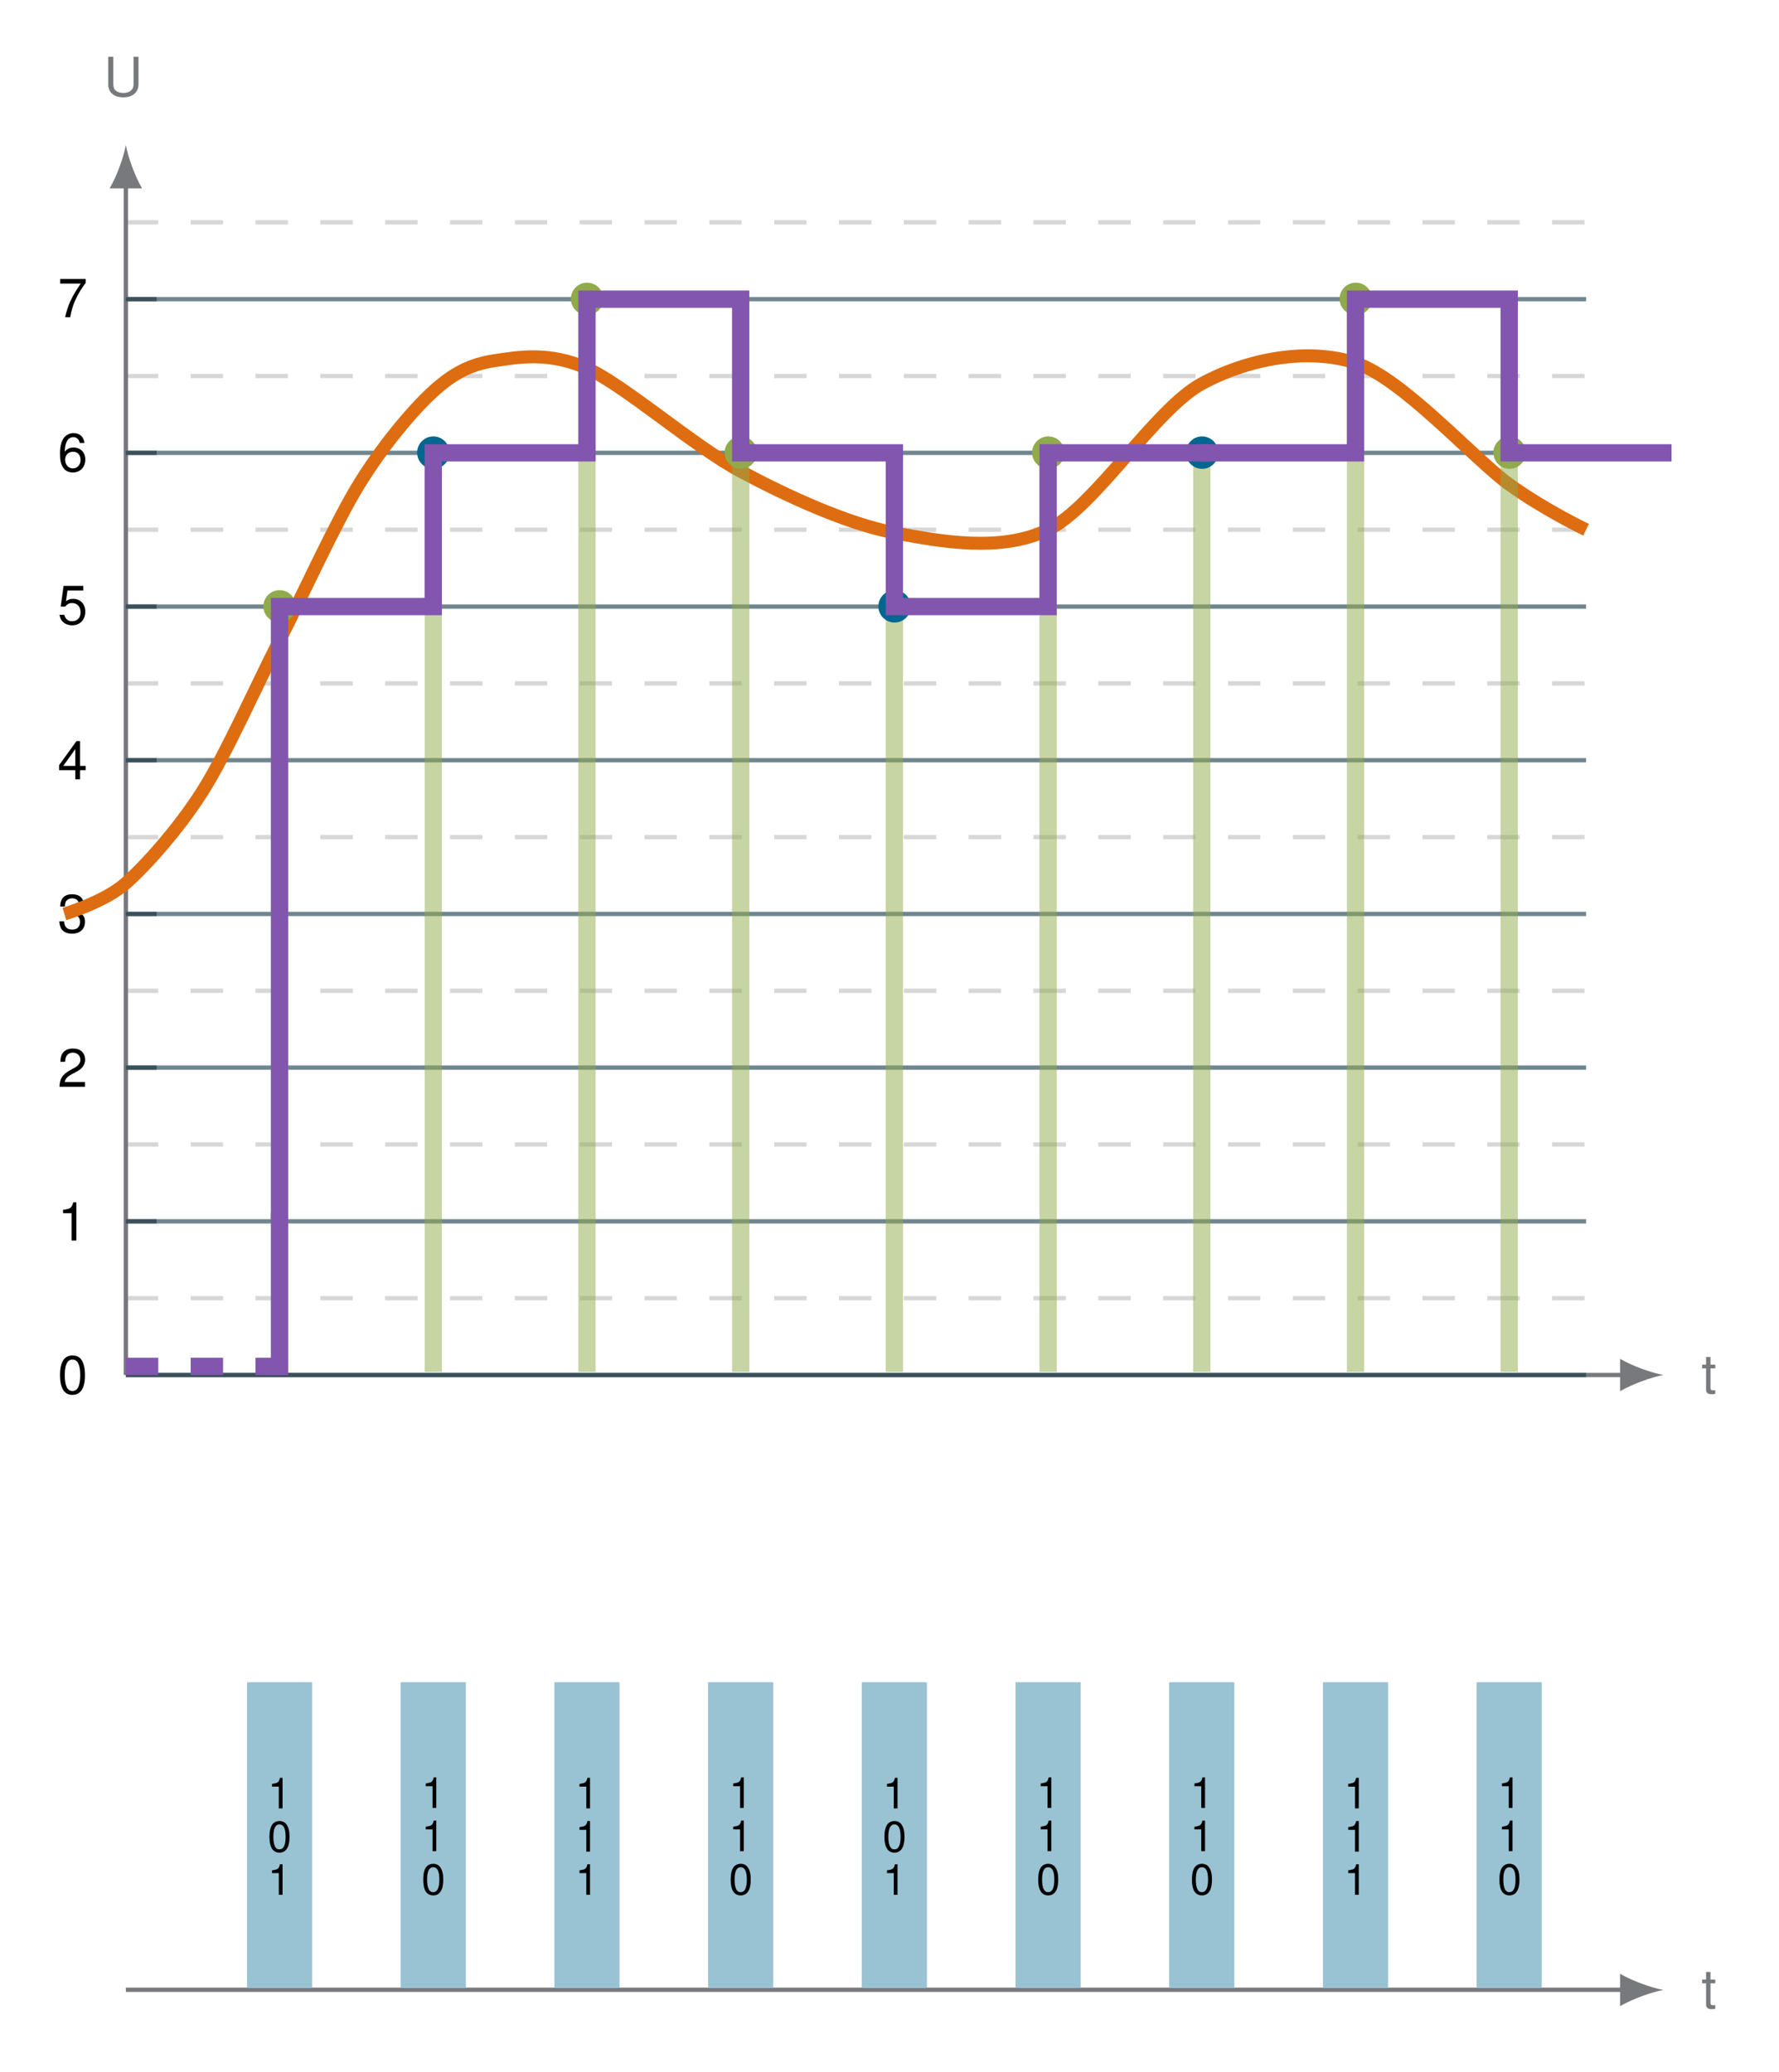 <?xml version="1.0" encoding="UTF-8"?>
<svg xmlns="http://www.w3.org/2000/svg" xmlns:xlink="http://www.w3.org/1999/xlink" width="163.552pt" height="190.488pt" viewBox="0 0 163.552 190.488">
<defs>
<g>
<g id="glyph-0-0">
<path d="M 1.266 -2.609 L 0.828 -2.609 L 0.828 -3.312 L 0.422 -3.312 L 0.422 -2.609 L 0.062 -2.609 L 0.062 -2.266 L 0.422 -2.266 L 0.422 -0.297 C 0.422 -0.031 0.594 0.109 0.922 0.109 C 1.031 0.109 1.125 0.109 1.266 0.078 L 1.266 -0.266 C 1.203 -0.25 1.141 -0.25 1.062 -0.25 C 0.891 -0.25 0.828 -0.297 0.828 -0.484 L 0.828 -2.266 L 1.266 -2.266 Z M 1.266 -2.609 "/>
</g>
<g id="glyph-0-1">
<path d="M 2.75 -3.625 L 2.75 -1.078 C 2.75 -0.594 2.391 -0.297 1.812 -0.297 C 1.547 -0.297 1.328 -0.359 1.141 -0.484 C 0.969 -0.625 0.891 -0.812 0.891 -1.078 L 0.891 -3.625 L 0.422 -3.625 L 0.422 -1.078 C 0.422 -0.344 0.953 0.109 1.812 0.109 C 2.656 0.109 3.203 -0.359 3.203 -1.078 L 3.203 -3.625 Z M 2.75 -3.625 "/>
</g>
<g id="glyph-0-2">
<path d="M 1.359 -3.516 C 1.031 -3.516 0.734 -3.375 0.562 -3.141 C 0.328 -2.828 0.219 -2.359 0.219 -1.703 C 0.219 -0.516 0.609 0.109 1.359 0.109 C 2.109 0.109 2.516 -0.516 2.516 -1.672 C 2.516 -2.359 2.406 -2.812 2.172 -3.141 C 2 -3.391 1.703 -3.516 1.359 -3.516 Z M 1.359 -3.141 C 1.844 -3.141 2.078 -2.656 2.078 -1.719 C 2.078 -0.719 1.844 -0.25 1.359 -0.25 C 0.891 -0.25 0.656 -0.734 0.656 -1.703 C 0.656 -2.656 0.891 -3.141 1.359 -3.141 Z M 1.359 -3.141 "/>
</g>
<g id="glyph-0-3">
<path d="M 1.281 -2.516 L 1.281 0 L 1.719 0 L 1.719 -3.516 L 1.438 -3.516 C 1.281 -2.984 1.188 -2.906 0.5 -2.828 L 0.5 -2.516 Z M 1.281 -2.516 "/>
</g>
<g id="glyph-0-4">
<path d="M 2.516 -0.438 L 0.656 -0.438 C 0.703 -0.719 0.859 -0.906 1.297 -1.156 L 1.797 -1.422 C 2.281 -1.688 2.531 -2.062 2.531 -2.484 C 2.531 -2.781 2.422 -3.062 2.219 -3.25 C 2 -3.438 1.75 -3.516 1.406 -3.516 C 0.969 -3.516 0.625 -3.359 0.438 -3.062 C 0.312 -2.875 0.266 -2.656 0.25 -2.297 L 0.688 -2.297 C 0.703 -2.531 0.734 -2.688 0.797 -2.797 C 0.906 -3.016 1.141 -3.141 1.391 -3.141 C 1.797 -3.141 2.094 -2.859 2.094 -2.484 C 2.094 -2.203 1.922 -1.969 1.609 -1.781 L 1.156 -1.531 C 0.422 -1.109 0.203 -0.781 0.172 0 L 2.516 0 Z M 2.516 -0.438 "/>
</g>
<g id="glyph-0-5">
<path d="M 1.094 -1.609 L 1.156 -1.609 L 1.344 -1.625 C 1.812 -1.625 2.062 -1.406 2.062 -0.984 C 2.062 -0.531 1.797 -0.266 1.344 -0.266 C 0.859 -0.266 0.625 -0.516 0.594 -1.031 L 0.156 -1.031 C 0.172 -0.734 0.234 -0.562 0.312 -0.391 C 0.484 -0.062 0.844 0.109 1.328 0.109 C 2.047 0.109 2.516 -0.312 2.516 -0.984 C 2.516 -1.438 2.344 -1.672 1.922 -1.828 C 2.25 -1.953 2.406 -2.203 2.406 -2.547 C 2.406 -3.156 2 -3.516 1.344 -3.516 C 0.625 -3.516 0.25 -3.141 0.234 -2.391 L 0.672 -2.391 C 0.672 -2.594 0.703 -2.719 0.75 -2.828 C 0.844 -3.016 1.062 -3.141 1.344 -3.141 C 1.734 -3.141 1.969 -2.906 1.969 -2.531 C 1.969 -2.297 1.875 -2.141 1.672 -2.062 C 1.562 -2.016 1.406 -2 1.094 -1.984 Z M 1.094 -1.609 "/>
</g>
<g id="glyph-0-6">
<path d="M 1.625 -0.844 L 1.625 0 L 2.062 0 L 2.062 -0.844 L 2.578 -0.844 L 2.578 -1.234 L 2.062 -1.234 L 2.062 -3.516 L 1.734 -3.516 L 0.141 -1.312 L 0.141 -0.844 Z M 1.625 -1.234 L 0.516 -1.234 L 1.625 -2.781 Z M 1.625 -1.234 "/>
</g>
<g id="glyph-0-7">
<path d="M 2.359 -3.516 L 0.547 -3.516 L 0.281 -1.609 L 0.688 -1.609 C 0.891 -1.844 1.062 -1.938 1.328 -1.938 C 1.797 -1.938 2.109 -1.609 2.109 -1.094 C 2.109 -0.578 1.812 -0.266 1.328 -0.266 C 0.953 -0.266 0.719 -0.469 0.609 -0.859 L 0.172 -0.859 C 0.234 -0.578 0.281 -0.438 0.391 -0.312 C 0.594 -0.047 0.938 0.109 1.344 0.109 C 2.047 0.109 2.547 -0.406 2.547 -1.141 C 2.547 -1.844 2.094 -2.328 1.406 -2.328 C 1.156 -2.328 0.969 -2.25 0.766 -2.109 L 0.906 -3.094 L 2.359 -3.094 Z M 2.359 -3.516 "/>
</g>
<g id="glyph-0-8">
<path d="M 2.469 -2.609 C 2.391 -3.188 2.016 -3.516 1.469 -3.516 C 1.094 -3.516 0.734 -3.328 0.531 -3.016 C 0.312 -2.672 0.219 -2.25 0.219 -1.609 C 0.219 -1.016 0.297 -0.641 0.516 -0.328 C 0.703 -0.047 1.016 0.109 1.391 0.109 C 2.062 0.109 2.547 -0.375 2.547 -1.078 C 2.547 -1.734 2.109 -2.188 1.469 -2.188 C 1.125 -2.188 0.844 -2.062 0.656 -1.797 C 0.672 -2.656 0.938 -3.141 1.453 -3.141 C 1.75 -3.141 1.969 -2.938 2.031 -2.609 Z M 1.422 -1.797 C 1.844 -1.797 2.109 -1.516 2.109 -1.031 C 2.109 -0.594 1.797 -0.266 1.406 -0.266 C 1 -0.266 0.688 -0.609 0.688 -1.062 C 0.688 -1.5 0.984 -1.797 1.422 -1.797 Z M 1.422 -1.797 "/>
</g>
<g id="glyph-0-9">
<path d="M 2.578 -3.516 L 0.234 -3.516 L 0.234 -3.094 L 2.125 -3.094 C 1.297 -1.891 0.953 -1.156 0.688 0 L 1.156 0 C 1.344 -1.125 1.781 -2.094 2.578 -3.156 Z M 2.578 -3.516 "/>
</g>
<g id="glyph-1-0">
<path d="M 1.031 -2 L 1.031 0 L 1.375 0 L 1.375 -2.812 L 1.141 -2.812 C 1.031 -2.375 0.938 -2.328 0.406 -2.25 L 0.406 -2 Z M 1.031 -2 "/>
</g>
<g id="glyph-1-1">
<path d="M 1.094 -2.812 C 0.828 -2.812 0.594 -2.703 0.438 -2.5 C 0.266 -2.266 0.172 -1.875 0.172 -1.359 C 0.172 -0.406 0.484 0.094 1.094 0.094 C 1.688 0.094 2.016 -0.406 2.016 -1.344 C 2.016 -1.891 1.922 -2.25 1.734 -2.5 C 1.594 -2.703 1.359 -2.812 1.094 -2.812 Z M 1.094 -2.5 C 1.469 -2.5 1.656 -2.125 1.656 -1.375 C 1.656 -0.578 1.469 -0.203 1.078 -0.203 C 0.719 -0.203 0.531 -0.594 0.531 -1.359 C 0.531 -2.125 0.719 -2.5 1.094 -2.5 Z M 1.094 -2.5 "/>
</g>
</g>
</defs>
<path fill="none" stroke-width="0.399" stroke-linecap="butt" stroke-linejoin="miter" stroke="rgb(47.06%, 47.452%, 48.627%)" stroke-opacity="1" stroke-miterlimit="10" d="M 0 0.001 L 138.147 0.001 " transform="matrix(0.997, 0, 0, -0.997, 11.57, 126.423)"/>
<path fill-rule="nonzero" fill="rgb(47.06%, 47.452%, 48.627%)" fill-opacity="1" d="M 152.918 126.422 C 151.855 126.223 150.137 125.629 148.941 124.934 L 148.941 127.914 C 150.137 127.219 151.855 126.621 152.918 126.422 "/>
<g fill="rgb(47.06%, 47.452%, 48.627%)" fill-opacity="1">
<use xlink:href="#glyph-0-0" x="156.426" y="128.079"/>
</g>
<path fill="none" stroke-width="0.399" stroke-linecap="butt" stroke-linejoin="miter" stroke="rgb(47.06%, 47.452%, 48.627%)" stroke-opacity="1" stroke-miterlimit="10" d="M 0 0.001 L 0 109.801 " transform="matrix(0.997, 0, 0, -0.997, 11.57, 126.423)"/>
<path fill-rule="nonzero" fill="rgb(47.06%, 47.452%, 48.627%)" fill-opacity="1" d="M 11.57 13.344 C 11.371 14.406 10.777 16.129 10.078 17.32 L 13.062 17.32 C 12.363 16.129 11.77 14.406 11.57 13.344 "/>
<g fill="rgb(47.06%, 47.452%, 48.627%)" fill-opacity="1">
<use xlink:href="#glyph-0-1" x="9.529" y="8.843"/>
</g>
<g fill="rgb(0%, 0%, 0%)" fill-opacity="1">
<use xlink:href="#glyph-0-2" x="5.298" y="128.141"/>
</g>
<path fill="none" stroke-width="0.399" stroke-linecap="butt" stroke-linejoin="miter" stroke="rgb(47.06%, 47.452%, 48.627%)" stroke-opacity="1" stroke-miterlimit="10" d="M 2.836 14.172 L 0 14.172 " transform="matrix(0.997, 0, 0, -0.997, 11.57, 126.423)"/>
<g fill="rgb(0%, 0%, 0%)" fill-opacity="1">
<use xlink:href="#glyph-0-3" x="5.298" y="114.057"/>
</g>
<path fill="none" stroke-width="0.399" stroke-linecap="butt" stroke-linejoin="miter" stroke="rgb(47.06%, 47.452%, 48.627%)" stroke-opacity="1" stroke-miterlimit="10" d="M 2.836 28.348 L 0 28.348 " transform="matrix(0.997, 0, 0, -0.997, 11.57, 126.423)"/>
<g fill="rgb(0%, 0%, 0%)" fill-opacity="1">
<use xlink:href="#glyph-0-4" x="5.298" y="99.923"/>
</g>
<path fill="none" stroke-width="0.399" stroke-linecap="butt" stroke-linejoin="miter" stroke="rgb(47.06%, 47.452%, 48.627%)" stroke-opacity="1" stroke-miterlimit="10" d="M 2.836 42.519 L 0 42.519 " transform="matrix(0.997, 0, 0, -0.997, 11.57, 126.423)"/>
<g fill="rgb(0%, 0%, 0%)" fill-opacity="1">
<use xlink:href="#glyph-0-5" x="5.298" y="85.737"/>
</g>
<path fill="none" stroke-width="0.399" stroke-linecap="butt" stroke-linejoin="miter" stroke="rgb(47.06%, 47.452%, 48.627%)" stroke-opacity="1" stroke-miterlimit="10" d="M 2.836 56.695 L 0 56.695 " transform="matrix(0.997, 0, 0, -0.997, 11.57, 126.423)"/>
<g fill="rgb(0%, 0%, 0%)" fill-opacity="1">
<use xlink:href="#glyph-0-6" x="5.298" y="71.654"/>
</g>
<path fill="none" stroke-width="0.399" stroke-linecap="butt" stroke-linejoin="miter" stroke="rgb(47.06%, 47.452%, 48.627%)" stroke-opacity="1" stroke-miterlimit="10" d="M 2.836 70.866 L 0 70.866 " transform="matrix(0.997, 0, 0, -0.997, 11.57, 126.423)"/>
<g fill="rgb(0%, 0%, 0%)" fill-opacity="1">
<use xlink:href="#glyph-0-7" x="5.298" y="57.384"/>
</g>
<path fill="none" stroke-width="0.399" stroke-linecap="butt" stroke-linejoin="miter" stroke="rgb(47.06%, 47.452%, 48.627%)" stroke-opacity="1" stroke-miterlimit="10" d="M 2.836 85.042 L 0 85.042 " transform="matrix(0.997, 0, 0, -0.997, 11.57, 126.423)"/>
<g fill="rgb(0%, 0%, 0%)" fill-opacity="1">
<use xlink:href="#glyph-0-8" x="5.298" y="43.334"/>
</g>
<path fill="none" stroke-width="0.399" stroke-linecap="butt" stroke-linejoin="miter" stroke="rgb(47.06%, 47.452%, 48.627%)" stroke-opacity="1" stroke-miterlimit="10" d="M 2.836 99.213 L 0 99.213 " transform="matrix(0.997, 0, 0, -0.997, 11.57, 126.423)"/>
<g fill="rgb(0%, 0%, 0%)" fill-opacity="1">
<use xlink:href="#glyph-0-9" x="5.298" y="29.166"/>
</g>
<path fill="none" stroke-width="0.399" stroke-linecap="butt" stroke-linejoin="miter" stroke="rgb(7.059%, 21.175%, 27.06%)" stroke-opacity="0.6" stroke-miterlimit="10" d="M 0 0.001 L 134.649 0.001 " transform="matrix(0.997, 0, 0, -0.997, 11.57, 126.423)"/>
<path fill="none" stroke-width="0.399" stroke-linecap="butt" stroke-linejoin="miter" stroke="rgb(7.059%, 21.175%, 27.06%)" stroke-opacity="0.6" stroke-miterlimit="10" d="M 0 14.172 L 134.649 14.172 " transform="matrix(0.997, 0, 0, -0.997, 11.57, 126.423)"/>
<path fill="none" stroke-width="0.399" stroke-linecap="butt" stroke-linejoin="miter" stroke="rgb(7.059%, 21.175%, 27.06%)" stroke-opacity="0.6" stroke-miterlimit="10" d="M 0 28.348 L 134.649 28.348 " transform="matrix(0.997, 0, 0, -0.997, 11.57, 126.423)"/>
<path fill="none" stroke-width="0.399" stroke-linecap="butt" stroke-linejoin="miter" stroke="rgb(7.059%, 21.175%, 27.06%)" stroke-opacity="0.6" stroke-miterlimit="10" d="M 0 42.519 L 134.649 42.519 " transform="matrix(0.997, 0, 0, -0.997, 11.57, 126.423)"/>
<path fill="none" stroke-width="0.399" stroke-linecap="butt" stroke-linejoin="miter" stroke="rgb(7.059%, 21.175%, 27.06%)" stroke-opacity="0.6" stroke-miterlimit="10" d="M 0 56.695 L 134.649 56.695 " transform="matrix(0.997, 0, 0, -0.997, 11.57, 126.423)"/>
<path fill="none" stroke-width="0.399" stroke-linecap="butt" stroke-linejoin="miter" stroke="rgb(7.059%, 21.175%, 27.06%)" stroke-opacity="0.6" stroke-miterlimit="10" d="M 0 70.866 L 134.649 70.866 " transform="matrix(0.997, 0, 0, -0.997, 11.57, 126.423)"/>
<path fill="none" stroke-width="0.399" stroke-linecap="butt" stroke-linejoin="miter" stroke="rgb(7.059%, 21.175%, 27.06%)" stroke-opacity="0.6" stroke-miterlimit="10" d="M 0 85.042 L 134.649 85.042 " transform="matrix(0.997, 0, 0, -0.997, 11.57, 126.423)"/>
<path fill="none" stroke-width="0.399" stroke-linecap="butt" stroke-linejoin="miter" stroke="rgb(7.059%, 21.175%, 27.06%)" stroke-opacity="0.6" stroke-miterlimit="10" d="M 0 99.213 L 134.649 99.213 " transform="matrix(0.997, 0, 0, -0.997, 11.57, 126.423)"/>
<path fill="none" stroke-width="0.399" stroke-linecap="butt" stroke-linejoin="miter" stroke="rgb(47.06%, 47.452%, 48.627%)" stroke-opacity="0.3" stroke-dasharray="2.989 2.989" stroke-miterlimit="10" d="M 0 7.086 L 134.649 7.086 " transform="matrix(0.997, 0, 0, -0.997, 11.57, 126.423)"/>
<path fill="none" stroke-width="0.399" stroke-linecap="butt" stroke-linejoin="miter" stroke="rgb(47.06%, 47.452%, 48.627%)" stroke-opacity="0.3" stroke-dasharray="2.989 2.989" stroke-miterlimit="10" d="M 0 21.262 L 134.649 21.262 " transform="matrix(0.997, 0, 0, -0.997, 11.57, 126.423)"/>
<path fill="none" stroke-width="0.399" stroke-linecap="butt" stroke-linejoin="miter" stroke="rgb(47.06%, 47.452%, 48.627%)" stroke-opacity="0.3" stroke-dasharray="2.989 2.989" stroke-miterlimit="10" d="M 0 35.433 L 134.649 35.433 " transform="matrix(0.997, 0, 0, -0.997, 11.57, 126.423)"/>
<path fill="none" stroke-width="0.399" stroke-linecap="butt" stroke-linejoin="miter" stroke="rgb(47.06%, 47.452%, 48.627%)" stroke-opacity="0.3" stroke-dasharray="2.989 2.989" stroke-miterlimit="10" d="M 0 49.605 L 134.649 49.605 " transform="matrix(0.997, 0, 0, -0.997, 11.57, 126.423)"/>
<path fill="none" stroke-width="0.399" stroke-linecap="butt" stroke-linejoin="miter" stroke="rgb(47.06%, 47.452%, 48.627%)" stroke-opacity="0.3" stroke-dasharray="2.989 2.989" stroke-miterlimit="10" d="M 0 63.78 L 134.649 63.78 " transform="matrix(0.997, 0, 0, -0.997, 11.57, 126.423)"/>
<path fill="none" stroke-width="0.399" stroke-linecap="butt" stroke-linejoin="miter" stroke="rgb(47.06%, 47.452%, 48.627%)" stroke-opacity="0.3" stroke-dasharray="2.989 2.989" stroke-miterlimit="10" d="M 0 77.952 L 134.649 77.952 " transform="matrix(0.997, 0, 0, -0.997, 11.57, 126.423)"/>
<path fill="none" stroke-width="0.399" stroke-linecap="butt" stroke-linejoin="miter" stroke="rgb(47.06%, 47.452%, 48.627%)" stroke-opacity="0.3" stroke-dasharray="2.989 2.989" stroke-miterlimit="10" d="M 0 92.127 L 134.649 92.127 " transform="matrix(0.997, 0, 0, -0.997, 11.57, 126.423)"/>
<path fill="none" stroke-width="0.399" stroke-linecap="butt" stroke-linejoin="miter" stroke="rgb(47.06%, 47.452%, 48.627%)" stroke-opacity="0.3" stroke-dasharray="2.989 2.989" stroke-miterlimit="10" d="M 0 106.299 L 134.649 106.299 " transform="matrix(0.997, 0, 0, -0.997, 11.57, 126.423)"/>
<path fill="none" stroke-width="1.196" stroke-linecap="butt" stroke-linejoin="miter" stroke="rgb(86.667%, 42.743%, 6.276%)" stroke-opacity="1" stroke-miterlimit="10" d="M -5.668 42.519 C -5.668 42.519 -1.947 43.624 0 45.355 C 1.947 47.086 4.924 50.439 7.086 53.859 C 9.248 57.278 11.966 63.424 14.172 67.748 C 16.381 72.077 19.381 78.7 21.543 82.206 C 23.705 85.711 26.443 88.978 28.347 90.709 C 30.251 92.441 31.853 93.22 34.015 93.545 C 36.181 93.87 39.06 94.391 42.518 92.836 C 45.981 91.277 52.366 85.653 56.694 83.338 C 61.018 81.027 66.541 78.492 70.865 77.67 C 75.194 76.847 80.713 75.856 85.041 77.952 C 89.365 80.051 94.888 89.072 99.212 91.418 C 103.541 93.765 109.06 94.748 113.388 93.334 C 117.712 91.916 124.316 84.481 127.559 82.135 C 130.807 79.789 134.649 77.952 134.649 77.952 " transform="matrix(0.997, 0, 0, -0.997, 11.57, 126.423)"/>
<path fill="none" stroke-width="1.594" stroke-linecap="butt" stroke-linejoin="miter" stroke="rgb(56.862%, 66.666%, 29.413%)" stroke-opacity="0.5" stroke-miterlimit="10" d="M 14.172 0.283 L 14.172 70.866 " transform="matrix(0.997, 0, 0, -0.997, 11.57, 126.423)"/>
<path fill-rule="nonzero" fill="rgb(56.862%, 66.666%, 29.413%)" fill-opacity="1" d="M 27.195 55.75 C 27.195 54.926 26.527 54.258 25.703 54.258 C 24.883 54.258 24.215 54.926 24.215 55.75 C 24.215 56.574 24.883 57.238 25.703 57.238 C 26.527 57.238 27.195 56.574 27.195 55.75 Z M 27.195 55.75 "/>
<path fill="none" stroke-width="1.594" stroke-linecap="butt" stroke-linejoin="miter" stroke="rgb(56.862%, 66.666%, 29.413%)" stroke-opacity="0.5" stroke-miterlimit="10" d="M 28.347 0.283 L 28.347 85.042 " transform="matrix(0.997, 0, 0, -0.997, 11.57, 126.423)"/>
<path fill-rule="nonzero" fill="rgb(0.391%, 40.392%, 56.078%)" fill-opacity="1" d="M 41.328 41.613 C 41.328 40.793 40.664 40.125 39.84 40.125 C 39.016 40.125 38.348 40.793 38.348 41.613 C 38.348 42.438 39.016 43.105 39.84 43.105 C 40.664 43.105 41.328 42.438 41.328 41.613 Z M 41.328 41.613 "/>
<path fill="none" stroke-width="1.594" stroke-linecap="butt" stroke-linejoin="miter" stroke="rgb(56.862%, 66.666%, 29.413%)" stroke-opacity="0.5" stroke-miterlimit="10" d="M 42.518 0.283 L 42.518 99.213 " transform="matrix(0.997, 0, 0, -0.997, 11.57, 126.423)"/>
<path fill-rule="nonzero" fill="rgb(56.862%, 66.666%, 29.413%)" fill-opacity="1" d="M 55.465 27.48 C 55.465 26.656 54.797 25.988 53.973 25.988 C 53.152 25.988 52.484 26.656 52.484 27.48 C 52.484 28.305 53.152 28.969 53.973 28.969 C 54.797 28.969 55.465 28.305 55.465 27.48 Z M 55.465 27.48 "/>
<path fill="none" stroke-width="1.594" stroke-linecap="butt" stroke-linejoin="miter" stroke="rgb(56.862%, 66.666%, 29.413%)" stroke-opacity="0.5" stroke-miterlimit="10" d="M 56.694 0.283 L 56.694 85.042 " transform="matrix(0.997, 0, 0, -0.997, 11.57, 126.423)"/>
<path fill-rule="nonzero" fill="rgb(56.862%, 66.666%, 29.413%)" fill-opacity="1" d="M 69.598 41.613 C 69.598 40.793 68.934 40.125 68.109 40.125 C 67.285 40.125 66.617 40.793 66.617 41.613 C 66.617 42.438 67.285 43.105 68.109 43.105 C 68.934 43.105 69.598 42.438 69.598 41.613 Z M 69.598 41.613 "/>
<path fill="none" stroke-width="1.594" stroke-linecap="butt" stroke-linejoin="miter" stroke="rgb(56.862%, 66.666%, 29.413%)" stroke-opacity="0.5" stroke-miterlimit="10" d="M 70.865 0.283 L 70.865 70.866 " transform="matrix(0.997, 0, 0, -0.997, 11.57, 126.423)"/>
<path fill-rule="nonzero" fill="rgb(0.391%, 40.392%, 56.078%)" fill-opacity="1" d="M 83.734 55.75 C 83.734 54.926 83.066 54.258 82.242 54.258 C 81.422 54.258 80.754 54.926 80.754 55.75 C 80.754 56.574 81.422 57.238 82.242 57.238 C 83.066 57.238 83.734 56.574 83.734 55.75 Z M 83.734 55.75 "/>
<path fill="none" stroke-width="1.594" stroke-linecap="butt" stroke-linejoin="miter" stroke="rgb(56.862%, 66.666%, 29.413%)" stroke-opacity="0.5" stroke-miterlimit="10" d="M 85.041 0.283 L 85.041 85.042 " transform="matrix(0.997, 0, 0, -0.997, 11.57, 126.423)"/>
<path fill-rule="nonzero" fill="rgb(56.862%, 66.666%, 29.413%)" fill-opacity="1" d="M 97.867 41.613 C 97.867 40.793 97.203 40.125 96.379 40.125 C 95.555 40.125 94.887 40.793 94.887 41.613 C 94.887 42.438 95.555 43.105 96.379 43.105 C 97.203 43.105 97.867 42.438 97.867 41.613 Z M 97.867 41.613 "/>
<path fill="none" stroke-width="1.594" stroke-linecap="butt" stroke-linejoin="miter" stroke="rgb(56.862%, 66.666%, 29.413%)" stroke-opacity="0.5" stroke-miterlimit="10" d="M 99.212 0.283 L 99.212 85.042 " transform="matrix(0.997, 0, 0, -0.997, 11.57, 126.423)"/>
<path fill-rule="nonzero" fill="rgb(0.391%, 40.392%, 56.078%)" fill-opacity="1" d="M 112.004 41.613 C 112.004 40.793 111.336 40.125 110.512 40.125 C 109.691 40.125 109.023 40.793 109.023 41.613 C 109.023 42.438 109.691 43.105 110.512 43.105 C 111.336 43.105 112.004 42.438 112.004 41.613 Z M 112.004 41.613 "/>
<path fill="none" stroke-width="1.594" stroke-linecap="butt" stroke-linejoin="miter" stroke="rgb(56.862%, 66.666%, 29.413%)" stroke-opacity="0.5" stroke-miterlimit="10" d="M 113.388 0.283 L 113.388 99.213 " transform="matrix(0.997, 0, 0, -0.997, 11.57, 126.423)"/>
<path fill-rule="nonzero" fill="rgb(56.862%, 66.666%, 29.413%)" fill-opacity="1" d="M 126.137 27.48 C 126.137 26.656 125.473 25.988 124.648 25.988 C 123.824 25.988 123.156 26.656 123.156 27.48 C 123.156 28.305 123.824 28.969 124.648 28.969 C 125.473 28.969 126.137 28.305 126.137 27.48 Z M 126.137 27.48 "/>
<path fill="none" stroke-width="1.594" stroke-linecap="butt" stroke-linejoin="miter" stroke="rgb(56.862%, 66.666%, 29.413%)" stroke-opacity="0.5" stroke-miterlimit="10" d="M 127.559 0.283 L 127.559 85.042 " transform="matrix(0.997, 0, 0, -0.997, 11.57, 126.423)"/>
<path fill-rule="nonzero" fill="rgb(56.862%, 66.666%, 29.413%)" fill-opacity="1" d="M 140.273 41.613 C 140.273 40.793 139.605 40.125 138.781 40.125 C 137.961 40.125 137.293 40.793 137.293 41.613 C 137.293 42.438 137.961 43.105 138.781 43.105 C 139.605 43.105 140.273 42.438 140.273 41.613 Z M 140.273 41.613 "/>
<path fill="none" stroke-width="0.399" stroke-linecap="butt" stroke-linejoin="miter" stroke="rgb(47.06%, 47.452%, 48.627%)" stroke-opacity="1" stroke-miterlimit="10" d="M 0 -56.693 L 138.147 -56.693 " transform="matrix(0.997, 0, 0, -0.997, 11.57, 126.423)"/>
<path fill-rule="nonzero" fill="rgb(47.06%, 47.452%, 48.627%)" fill-opacity="1" d="M 152.918 182.961 C 151.855 182.762 150.137 182.168 148.941 181.473 L 148.941 184.453 C 150.137 183.758 151.855 183.16 152.918 182.961 "/>
<g fill="rgb(47.06%, 47.452%, 48.627%)" fill-opacity="1">
<use xlink:href="#glyph-0-0" x="156.426" y="184.617"/>
</g>
<path fill="none" stroke-width="5.978" stroke-linecap="butt" stroke-linejoin="miter" stroke="rgb(60.155%, 76.157%, 82.43%)" stroke-opacity="1" stroke-miterlimit="10" d="M 14.172 -56.525 L 14.172 -28.346 " transform="matrix(0.997, 0, 0, -0.997, 11.57, 126.423)"/>
<path fill="none" stroke-width="5.978" stroke-linecap="butt" stroke-linejoin="miter" stroke="rgb(60.155%, 76.157%, 82.43%)" stroke-opacity="1" stroke-miterlimit="10" d="M 28.347 -56.525 L 28.347 -28.346 " transform="matrix(0.997, 0, 0, -0.997, 11.57, 126.423)"/>
<path fill="none" stroke-width="5.978" stroke-linecap="butt" stroke-linejoin="miter" stroke="rgb(60.155%, 76.157%, 82.43%)" stroke-opacity="1" stroke-miterlimit="10" d="M 42.518 -56.525 L 42.518 -28.346 " transform="matrix(0.997, 0, 0, -0.997, 11.57, 126.423)"/>
<path fill="none" stroke-width="5.978" stroke-linecap="butt" stroke-linejoin="miter" stroke="rgb(60.155%, 76.157%, 82.43%)" stroke-opacity="1" stroke-miterlimit="10" d="M 56.694 -56.525 L 56.694 -28.346 " transform="matrix(0.997, 0, 0, -0.997, 11.57, 126.423)"/>
<path fill="none" stroke-width="5.978" stroke-linecap="butt" stroke-linejoin="miter" stroke="rgb(60.155%, 76.157%, 82.43%)" stroke-opacity="1" stroke-miterlimit="10" d="M 70.865 -56.525 L 70.865 -28.346 " transform="matrix(0.997, 0, 0, -0.997, 11.57, 126.423)"/>
<path fill="none" stroke-width="5.978" stroke-linecap="butt" stroke-linejoin="miter" stroke="rgb(60.155%, 76.157%, 82.43%)" stroke-opacity="1" stroke-miterlimit="10" d="M 85.041 -56.525 L 85.041 -28.346 " transform="matrix(0.997, 0, 0, -0.997, 11.57, 126.423)"/>
<path fill="none" stroke-width="5.978" stroke-linecap="butt" stroke-linejoin="miter" stroke="rgb(60.155%, 76.157%, 82.43%)" stroke-opacity="1" stroke-miterlimit="10" d="M 99.212 -56.525 L 99.212 -28.346 " transform="matrix(0.997, 0, 0, -0.997, 11.57, 126.423)"/>
<path fill="none" stroke-width="5.978" stroke-linecap="butt" stroke-linejoin="miter" stroke="rgb(60.155%, 76.157%, 82.43%)" stroke-opacity="1" stroke-miterlimit="10" d="M 113.388 -56.525 L 113.388 -28.346 " transform="matrix(0.997, 0, 0, -0.997, 11.57, 126.423)"/>
<path fill="none" stroke-width="5.978" stroke-linecap="butt" stroke-linejoin="miter" stroke="rgb(60.155%, 76.157%, 82.43%)" stroke-opacity="1" stroke-miterlimit="10" d="M 127.559 -56.525 L 127.559 -28.346 " transform="matrix(0.997, 0, 0, -0.997, 11.57, 126.423)"/>
<path fill="none" stroke-width="5.978" stroke-linecap="butt" stroke-linejoin="miter" stroke="rgb(60.155%, 76.157%, 82.43%)" stroke-opacity="1" stroke-miterlimit="10" d="M 14.172 -56.525 L 14.172 -28.346 " transform="matrix(0.997, 0, 0, -0.997, 11.57, 126.423)"/>
<g fill="rgb(0%, 0%, 0%)" fill-opacity="1">
<use xlink:href="#glyph-1-0" x="24.601" y="166.267"/>
</g>
<g fill="rgb(0%, 0%, 0%)" fill-opacity="1">
<use xlink:href="#glyph-1-1" x="24.601" y="170.242"/>
</g>
<g fill="rgb(0%, 0%, 0%)" fill-opacity="1">
<use xlink:href="#glyph-1-0" x="24.601" y="174.216"/>
</g>
<path fill="none" stroke-width="5.978" stroke-linecap="butt" stroke-linejoin="miter" stroke="rgb(60.155%, 76.157%, 82.43%)" stroke-opacity="1" stroke-miterlimit="10" d="M 28.347 -56.525 L 28.347 -28.346 " transform="matrix(0.997, 0, 0, -0.997, 11.57, 126.423)"/>
<g fill="rgb(0%, 0%, 0%)" fill-opacity="1">
<use xlink:href="#glyph-1-0" x="38.735" y="166.227"/>
</g>
<g fill="rgb(0%, 0%, 0%)" fill-opacity="1">
<use xlink:href="#glyph-1-0" x="38.735" y="170.201"/>
</g>
<g fill="rgb(0%, 0%, 0%)" fill-opacity="1">
<use xlink:href="#glyph-1-1" x="38.735" y="174.175"/>
</g>
<path fill="none" stroke-width="5.978" stroke-linecap="butt" stroke-linejoin="miter" stroke="rgb(60.155%, 76.157%, 82.43%)" stroke-opacity="1" stroke-miterlimit="10" d="M 42.518 -56.525 L 42.518 -28.346 " transform="matrix(0.997, 0, 0, -0.997, 11.57, 126.423)"/>
<g fill="rgb(0%, 0%, 0%)" fill-opacity="1">
<use xlink:href="#glyph-1-0" x="52.869" y="166.267"/>
</g>
<g fill="rgb(0%, 0%, 0%)" fill-opacity="1">
<use xlink:href="#glyph-1-0" x="52.869" y="170.242"/>
</g>
<g fill="rgb(0%, 0%, 0%)" fill-opacity="1">
<use xlink:href="#glyph-1-0" x="52.869" y="174.216"/>
</g>
<path fill="none" stroke-width="5.978" stroke-linecap="butt" stroke-linejoin="miter" stroke="rgb(60.155%, 76.157%, 82.43%)" stroke-opacity="1" stroke-miterlimit="10" d="M 56.694 -56.525 L 56.694 -28.346 " transform="matrix(0.997, 0, 0, -0.997, 11.57, 126.423)"/>
<g fill="rgb(0%, 0%, 0%)" fill-opacity="1">
<use xlink:href="#glyph-1-0" x="67.003" y="166.227"/>
</g>
<g fill="rgb(0%, 0%, 0%)" fill-opacity="1">
<use xlink:href="#glyph-1-0" x="67.003" y="170.201"/>
</g>
<g fill="rgb(0%, 0%, 0%)" fill-opacity="1">
<use xlink:href="#glyph-1-1" x="67.003" y="174.175"/>
</g>
<path fill="none" stroke-width="5.978" stroke-linecap="butt" stroke-linejoin="miter" stroke="rgb(60.155%, 76.157%, 82.43%)" stroke-opacity="1" stroke-miterlimit="10" d="M 70.865 -56.525 L 70.865 -28.346 " transform="matrix(0.997, 0, 0, -0.997, 11.57, 126.423)"/>
<g fill="rgb(0%, 0%, 0%)" fill-opacity="1">
<use xlink:href="#glyph-1-0" x="81.139" y="166.267"/>
</g>
<g fill="rgb(0%, 0%, 0%)" fill-opacity="1">
<use xlink:href="#glyph-1-1" x="81.139" y="170.242"/>
</g>
<g fill="rgb(0%, 0%, 0%)" fill-opacity="1">
<use xlink:href="#glyph-1-0" x="81.139" y="174.216"/>
</g>
<path fill="none" stroke-width="5.978" stroke-linecap="butt" stroke-linejoin="miter" stroke="rgb(60.155%, 76.157%, 82.43%)" stroke-opacity="1" stroke-miterlimit="10" d="M 85.041 -56.525 L 85.041 -28.346 " transform="matrix(0.997, 0, 0, -0.997, 11.57, 126.423)"/>
<g fill="rgb(0%, 0%, 0%)" fill-opacity="1">
<use xlink:href="#glyph-1-0" x="95.273" y="166.227"/>
</g>
<g fill="rgb(0%, 0%, 0%)" fill-opacity="1">
<use xlink:href="#glyph-1-0" x="95.273" y="170.201"/>
</g>
<g fill="rgb(0%, 0%, 0%)" fill-opacity="1">
<use xlink:href="#glyph-1-1" x="95.273" y="174.175"/>
</g>
<path fill="none" stroke-width="5.978" stroke-linecap="butt" stroke-linejoin="miter" stroke="rgb(60.155%, 76.157%, 82.43%)" stroke-opacity="1" stroke-miterlimit="10" d="M 99.212 -56.525 L 99.212 -28.346 " transform="matrix(0.997, 0, 0, -0.997, 11.57, 126.423)"/>
<g fill="rgb(0%, 0%, 0%)" fill-opacity="1">
<use xlink:href="#glyph-1-0" x="109.407" y="166.227"/>
</g>
<g fill="rgb(0%, 0%, 0%)" fill-opacity="1">
<use xlink:href="#glyph-1-0" x="109.407" y="170.201"/>
</g>
<g fill="rgb(0%, 0%, 0%)" fill-opacity="1">
<use xlink:href="#glyph-1-1" x="109.407" y="174.175"/>
</g>
<path fill="none" stroke-width="5.978" stroke-linecap="butt" stroke-linejoin="miter" stroke="rgb(60.155%, 76.157%, 82.43%)" stroke-opacity="1" stroke-miterlimit="10" d="M 113.388 -56.525 L 113.388 -28.346 " transform="matrix(0.997, 0, 0, -0.997, 11.57, 126.423)"/>
<g fill="rgb(0%, 0%, 0%)" fill-opacity="1">
<use xlink:href="#glyph-1-0" x="123.542" y="166.267"/>
</g>
<g fill="rgb(0%, 0%, 0%)" fill-opacity="1">
<use xlink:href="#glyph-1-0" x="123.542" y="170.242"/>
</g>
<g fill="rgb(0%, 0%, 0%)" fill-opacity="1">
<use xlink:href="#glyph-1-0" x="123.542" y="174.216"/>
</g>
<path fill="none" stroke-width="5.978" stroke-linecap="butt" stroke-linejoin="miter" stroke="rgb(60.155%, 76.157%, 82.43%)" stroke-opacity="1" stroke-miterlimit="10" d="M 127.559 -56.525 L 127.559 -28.346 " transform="matrix(0.997, 0, 0, -0.997, 11.57, 126.423)"/>
<g fill="rgb(0%, 0%, 0%)" fill-opacity="1">
<use xlink:href="#glyph-1-0" x="137.676" y="166.227"/>
</g>
<g fill="rgb(0%, 0%, 0%)" fill-opacity="1">
<use xlink:href="#glyph-1-0" x="137.676" y="170.201"/>
</g>
<g fill="rgb(0%, 0%, 0%)" fill-opacity="1">
<use xlink:href="#glyph-1-1" x="137.676" y="174.175"/>
</g>
<path fill="none" stroke-width="1.594" stroke-linecap="butt" stroke-linejoin="miter" stroke="rgb(50.98%, 33.333%, 68.625%)" stroke-opacity="1" stroke-dasharray="2.989 2.989" stroke-miterlimit="10" d="M 0 0.796 L 14.971 0.796 " transform="matrix(0.997, 0, 0, -0.997, 11.57, 126.423)"/>
<path fill="none" stroke-width="1.594" stroke-linecap="butt" stroke-linejoin="miter" stroke="rgb(50.98%, 33.333%, 68.625%)" stroke-opacity="1" stroke-miterlimit="10" d="M 14.172 0.001 L 14.172 14.172 L 14.971 14.172 " transform="matrix(0.997, 0, 0, -0.997, 11.57, 126.423)"/>
<path fill="none" stroke-width="1.594" stroke-linecap="butt" stroke-linejoin="miter" stroke="rgb(50.98%, 33.333%, 68.625%)" stroke-opacity="1" stroke-miterlimit="10" d="M 14.172 14.172 L 14.172 70.866 L 29.142 70.866 " transform="matrix(0.997, 0, 0, -0.997, 11.57, 126.423)"/>
<path fill="none" stroke-width="1.594" stroke-linecap="butt" stroke-linejoin="miter" stroke="rgb(50.98%, 33.333%, 68.625%)" stroke-opacity="1" stroke-miterlimit="10" d="M 28.347 70.866 L 28.347 85.042 L 43.318 85.042 " transform="matrix(0.997, 0, 0, -0.997, 11.57, 126.423)"/>
<path fill="none" stroke-width="1.594" stroke-linecap="butt" stroke-linejoin="miter" stroke="rgb(50.98%, 33.333%, 68.625%)" stroke-opacity="1" stroke-miterlimit="10" d="M 42.518 85.042 L 42.518 99.213 L 57.489 99.213 " transform="matrix(0.997, 0, 0, -0.997, 11.57, 126.423)"/>
<path fill="none" stroke-width="1.594" stroke-linecap="butt" stroke-linejoin="miter" stroke="rgb(50.98%, 33.333%, 68.625%)" stroke-opacity="1" stroke-miterlimit="10" d="M 56.694 99.213 L 56.694 85.042 L 71.665 85.042 " transform="matrix(0.997, 0, 0, -0.997, 11.57, 126.423)"/>
<path fill="none" stroke-width="1.594" stroke-linecap="butt" stroke-linejoin="miter" stroke="rgb(50.98%, 33.333%, 68.625%)" stroke-opacity="1" stroke-miterlimit="10" d="M 70.865 85.042 L 70.865 70.866 L 85.836 70.866 " transform="matrix(0.997, 0, 0, -0.997, 11.57, 126.423)"/>
<path fill="none" stroke-width="1.594" stroke-linecap="butt" stroke-linejoin="miter" stroke="rgb(50.98%, 33.333%, 68.625%)" stroke-opacity="1" stroke-miterlimit="10" d="M 85.041 70.866 L 85.041 85.042 L 100.011 85.042 " transform="matrix(0.997, 0, 0, -0.997, 11.57, 126.423)"/>
<path fill="none" stroke-width="1.594" stroke-linecap="butt" stroke-linejoin="miter" stroke="rgb(50.98%, 33.333%, 68.625%)" stroke-opacity="1" stroke-miterlimit="10" d="M 99.212 85.042 L 114.183 85.042 " transform="matrix(0.997, 0, 0, -0.997, 11.57, 126.423)"/>
<path fill="none" stroke-width="1.594" stroke-linecap="butt" stroke-linejoin="miter" stroke="rgb(50.98%, 33.333%, 68.625%)" stroke-opacity="1" stroke-miterlimit="10" d="M 113.388 85.042 L 113.388 99.213 L 128.358 99.213 " transform="matrix(0.997, 0, 0, -0.997, 11.57, 126.423)"/>
<path fill="none" stroke-width="1.594" stroke-linecap="butt" stroke-linejoin="miter" stroke="rgb(50.98%, 33.333%, 68.625%)" stroke-opacity="1" stroke-miterlimit="10" d="M 127.559 99.213 L 127.559 85.042 L 142.53 85.042 " transform="matrix(0.997, 0, 0, -0.997, 11.57, 126.423)"/>
</svg>

